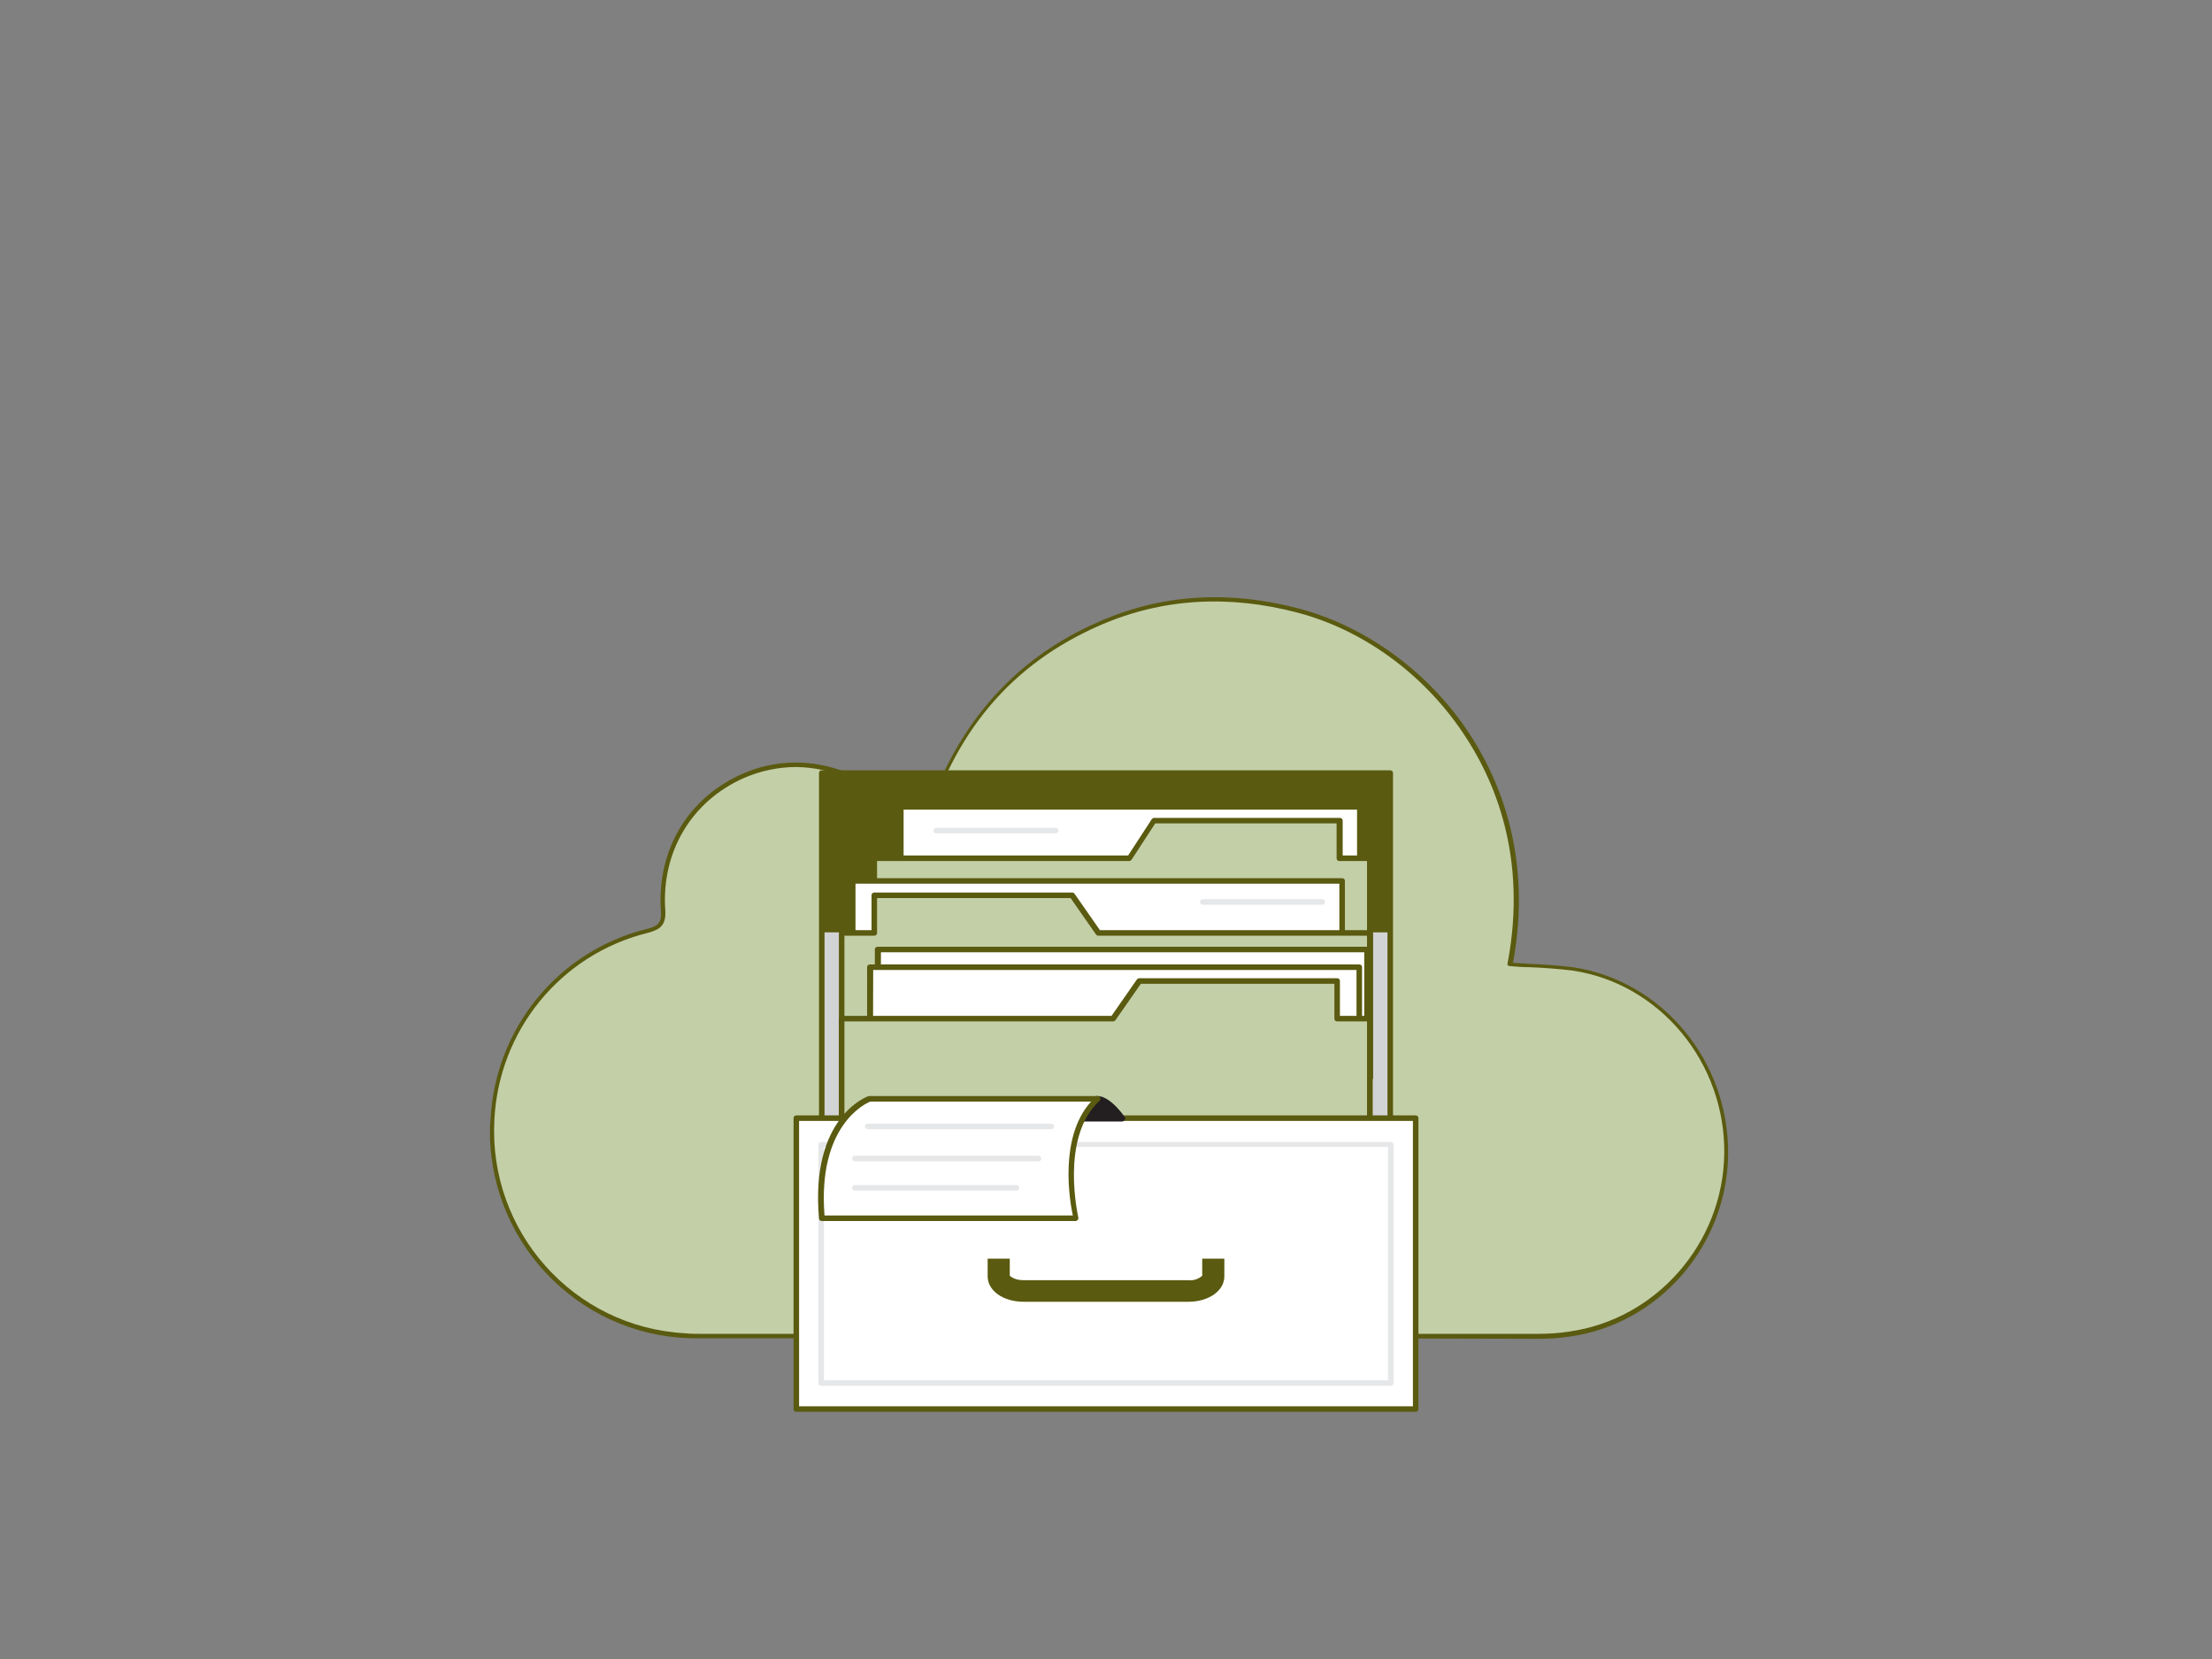 <?xml version="1.0" encoding="utf-8"?>
<!-- Generator: Adobe Illustrator 24.3.0, SVG Export Plug-In . SVG Version: 6.00 Build 0)  -->
<svg version="1.1" id="Camada_1" xmlns="http://www.w3.org/2000/svg" xmlns:xlink="http://www.w3.org/1999/xlink" x="0px" y="0px"
	 viewBox="0 0 400 300" style="enable-background:new 0 0 400 300;" xml:space="preserve">
<rect x="0" y="0" width="400" height="300" fill="#808080" stroke="none"/>
<style type="text/css">
	.st0{fill:#C3CFA7;}
	.st1{fill:#5A5A10;}
	.st2{fill:#D1D3D4;}
	.st3{fill:#FFFFFF;}
	.st4{fill:#E6E7E8;}
	.st5{fill:#231F20;}
</style>
<g>
	<path class="st0" d="M166.8,150.8c-1.9-1.9-3.5-3.4-5.1-4.9c-7.4-7.4-18.3-9.6-27.5-5.5c-9.5,4.3-15.1,13.5-14.4,24.2
		c0.2,2.5-0.6,3.2-2.9,3.8c-15.8,3.9-27.3,18.2-28,34.1c-0.8,21.9,15.7,39.1,37.6,39.1c50.4,0,100.9,0,151.4,0
		c1.9,0,3.9-0.1,5.8-0.4c16-2.2,28.2-16.2,28.4-32.5c0.2-16.7-11.7-31.1-27.8-33.5c-3.7-0.6-7.5-0.5-11.3-0.7
		c6.4-33.5-15.8-58-38.2-64c-12.2-3.3-24.2-2.8-35.8,2.2C182.1,119.9,171.9,133.1,166.8,150.8z"/>
	<path class="st1" d="M186,242h-59.4c-20.6,0.4-37.6-16.1-38-36.7c0-0.9,0-1.9,0.1-2.8c0.8-16.5,12.2-30.5,28.2-34.5
		c2.1-0.5,2.8-1.1,2.6-3.4c-0.7-10.8,4.8-20.2,14.6-24.6c9.3-4.2,20.3-2,27.9,5.6c1,1,2.1,2,3.3,3.2l1.4,1.3
		c5.4-18.2,16.2-30.9,32.3-37.8c11.3-4.9,23.4-5.6,36.1-2.2c11.8,3.2,22.8,11.1,30.1,21.8c5.8,8.5,12,22.8,8.4,42.2
		c1,0.1,2.1,0.1,3.1,0.2c2.6,0.1,5.2,0.3,7.7,0.6c16.2,2.4,28.3,17,28.1,33.9c-0.2,16.5-12.6,30.7-28.7,32.9
		c-1.9,0.3-3.9,0.4-5.8,0.4C248.3,242,217.3,242,186,242z M144,138.7c-3.3,0-6.5,0.7-9.5,2c-9.5,4.2-14.9,13.4-14.2,23.8
		c0.2,2.8-0.9,3.6-3.2,4.2c-15.7,3.9-26.9,17.6-27.7,33.8c-1.1,20.2,14.3,37.5,34.5,38.6c0.9,0.1,1.8,0.1,2.7,0.1
		c50.9,0,102.8,0,151.4,0c1.9,0,3.8-0.1,5.7-0.4c15.8-2.2,27.9-16,28.1-32.2c0.2-16.5-11.7-30.8-27.5-33.1c-2.5-0.3-5.1-0.5-7.7-0.6
		c-1.2,0-2.4-0.1-3.6-0.2c-0.1,0-0.2-0.1-0.3-0.1c-0.1-0.1-0.1-0.2-0.1-0.3c3.7-19.4-2.4-33.5-8.2-42c-7.2-10.6-18-18.4-29.7-21.5
		c-12.5-3.3-24.5-2.6-35.6,2.2c-16.2,7-26.7,19.4-32,37.9c0,0.1-0.1,0.2-0.3,0.3c-0.1,0-0.3,0-0.4-0.1l-1.8-1.7
		c-1.2-1.1-2.2-2.1-3.3-3.2C156.8,141.5,150.5,138.8,144,138.7L144,138.7z"/>
</g>
<rect x="148.6" y="168" class="st2" width="102.8" height="55.8"/>
<path class="st1" d="M251.4,224.4H148.6c-0.3,0-0.5-0.2-0.5-0.5V168c0-0.3,0.2-0.5,0.5-0.5h102.8c0.3,0,0.5,0.2,0.5,0.5v55.8
	C251.9,224.1,251.7,224.3,251.4,224.4C251.4,224.3,251.4,224.4,251.4,224.4z M149.1,223.4h101.8v-54.8H149.1L149.1,223.4z"/>
<rect x="148.6" y="139.8" class="st1" width="102.8" height="27.9"/>
<path class="st1" d="M251.4,168.2H148.6c-0.3,0-0.5-0.2-0.5-0.5v-27.9c0-0.3,0.2-0.5,0.5-0.5h102.8c0.3,0,0.5,0.2,0.5,0.5v27.9
	C251.9,168,251.7,168.2,251.4,168.2z M149.1,167.2h101.8v-26.9H149.1L149.1,167.2z"/>
<rect x="162.9" y="145.9" class="st3" width="83" height="39.9"/>
<path class="st1" d="M245.9,186.3h-83c-0.3,0-0.5-0.2-0.5-0.5v-39.9c0-0.3,0.2-0.5,0.5-0.5h83c0.3,0,0.5,0.2,0.5,0.5v39.9
	C246.4,186.1,246.2,186.3,245.9,186.3L245.9,186.3z M163.4,185.3h82v-38.9h-82V185.3z"/>
<polygon class="st0" points="242.2,155.2 242.2,148.4 208.7,148.4 204.2,155.2 158.1,155.2 158.1,194.9 247.7,194.9 247.7,155.2 "/>
<path class="st1" d="M247.7,195.4h-89.6c-0.3,0-0.5-0.2-0.5-0.5v-39.7c0-0.3,0.2-0.5,0.5-0.5H204l4.3-6.6c0.1-0.1,0.2-0.2,0.4-0.2
	h33.6c0.3,0,0.5,0.2,0.5,0.5v6.3h5c0.3,0,0.5,0.2,0.5,0.5v39.7C248.3,195.1,248.1,195.4,247.7,195.4
	C247.8,195.4,247.8,195.4,247.7,195.4z M158.6,194.4h88.6v-38.7h-5c-0.3,0-0.5-0.2-0.5-0.5v-6.3h-32.8l-4.3,6.6
	c-0.1,0.1-0.2,0.2-0.4,0.2h-45.6V194.4z"/>
<rect x="154.2" y="159.3" class="st3" width="88.5" height="39.9"/>
<path class="st1" d="M242.7,199.7h-88.5c-0.3,0-0.5-0.2-0.5-0.5v-39.9c0-0.3,0.2-0.5,0.5-0.5h88.5c0.3,0,0.5,0.2,0.5,0.5v39.9
	C243.2,199.5,243,199.7,242.7,199.7z M154.7,198.7h87.5v-38.9h-87.5L154.7,198.7z"/>
<polygon class="st0" points="158.1,168.6 158.1,161.8 193.9,161.8 198.6,168.6 247.7,168.6 247.7,208.2 152.3,208.2 152.3,168.6 "/>
<path class="st1" d="M247.7,208.8h-95.5c-0.3,0-0.5-0.2-0.5-0.5v-39.6c0-0.3,0.2-0.5,0.5-0.5h5.4v-6.3c0-0.3,0.2-0.5,0.5-0.5h35.8
	c0.2,0,0.3,0.1,0.4,0.2l4.6,6.6h48.8c0.3,0,0.5,0.2,0.5,0.5v39.7C248.2,208.5,248,208.7,247.7,208.8z M152.7,207.8h94.5v-38.6h-48.6
	c-0.2,0-0.3-0.1-0.4-0.2l-4.6-6.6h-35v6.3c0,0.3-0.2,0.5-0.5,0.5h-5.4L152.7,207.8z"/>
<rect x="158.7" y="171.6" class="st3" width="88.5" height="39.9"/>
<path class="st1" d="M247.2,212.1h-88.5c-0.3,0-0.5-0.2-0.5-0.5v-39.9c0-0.3,0.2-0.5,0.5-0.5h88.5c0.3,0,0.5,0.2,0.5,0.5v39.9
	C247.7,211.8,247.4,212.1,247.2,212.1z M159.2,211.1h87.5v-38.9h-87.4L159.2,211.1z"/>
<rect x="157.3" y="174.9" class="st3" width="88.5" height="39.9"/>
<path class="st1" d="M245.8,215.3h-88.5c-0.3,0-0.5-0.2-0.5-0.5v-39.9c0-0.3,0.2-0.5,0.5-0.5h88.5c0.3,0,0.5,0.2,0.5,0.5v39.9
	C246.3,215.1,246,215.3,245.8,215.3L245.8,215.3z M157.8,214.3h87.5v-38.9h-87.4L157.8,214.3z"/>
<polygon class="st0" points="241.9,184.2 241.9,177.4 206.1,177.4 201.4,184.2 152.3,184.2 152.3,223.9 247.7,223.9 247.7,184.2 "/>
<path class="st1" d="M247.7,224.4h-95.5c-0.3,0-0.5-0.2-0.5-0.5v-39.7c0-0.3,0.2-0.5,0.5-0.5h48.8l4.6-6.6c0.1-0.1,0.2-0.2,0.4-0.2
	h35.8c0.3,0,0.5,0.2,0.5,0.5v6.3h5.4c0.3,0,0.5,0.2,0.5,0.5v39.6C248.2,224.1,248,224.3,247.7,224.4L247.7,224.4z M152.7,223.4h94.5
	v-38.7h-5.4c-0.3,0-0.5-0.2-0.5-0.5v-6.3h-35l-4.6,6.6c-0.1,0.1-0.2,0.2-0.4,0.2h-48.6L152.7,223.4z"/>
<rect x="144" y="202.2" class="st3" width="112" height="52.6"/>
<path class="st1" d="M256,255.3H144c-0.3,0-0.5-0.2-0.5-0.5v-52.6c0-0.3,0.2-0.5,0.5-0.5h112c0.3,0,0.5,0.2,0.5,0.5v52.6
	C256.5,255.1,256.3,255.3,256,255.3z M144.5,254.3h111v-51.6h-111V254.3z"/>
<path class="st4" d="M251.5,250.6h-103c-0.3,0-0.5-0.2-0.5-0.5V207c0-0.3,0.2-0.5,0.5-0.5h103c0.3,0,0.5,0.2,0.5,0.5v43.2
	C252,250.4,251.7,250.6,251.5,250.6z M149,249.6h102v-42.2H149L149,249.6z"/>
<path class="st1" d="M214.9,235.4h-29.8c-3.7,0-6.5-2-6.5-4.6v-3.2h4v3.1c0.7,0.6,1.6,0.8,2.5,0.8h29.8c0.9,0.1,1.8-0.2,2.5-0.8
	v-3.1h4v3.2C221.4,233.4,218.6,235.4,214.9,235.4z"/>
<path class="st5" d="M198.5,198.6c0,0,1.7-0.3,4.5,3.6h-15.1C187.8,202.2,193.2,200.4,198.5,198.6z"/>
<path class="st5" d="M202.9,202.8h-15.1c-0.2,0-0.5-0.2-0.5-0.4c0-0.2,0.1-0.5,0.3-0.6c0.1,0,5.4-1.9,10.7-3.6h0.1
	c0.2,0,2.1-0.2,5,3.8c0.1,0.2,0.1,0.4,0,0.5C203.3,202.7,203.1,202.8,202.9,202.8z M190.8,201.8h11.2c-1.9-2.4-3.2-2.6-3.4-2.6
	C195.7,200.1,192.8,201.1,190.8,201.8z"/>
<path class="st3" d="M198.5,198.6h-41.2c0,0-10.3,3.6-8.7,21.6h46C194.6,220.2,190.9,205.5,198.5,198.6z"/>
<path class="st1" d="M194.6,220.8h-46c-0.3,0-0.5-0.2-0.5-0.5c-1.6-18.2,8.6-22,9-22.1c0.1,0,0.1,0,0.2,0h41.2
	c0.3,0,0.5,0.2,0.5,0.5c0,0.1-0.1,0.3-0.2,0.4c-7.2,6.6-3.8,21-3.8,21.1c0,0.1,0,0.3-0.1,0.4C194.8,220.7,194.7,220.7,194.6,220.8z
	 M149.1,219.8h44.9c-0.6-2.8-2.5-14.2,3.3-20.6h-39.9C156.5,199.5,147.8,203.6,149.1,219.8z"/>
<path class="st4" d="M183.8,215.3h-29.2c-0.3,0-0.5-0.2-0.5-0.5c0-0.3,0.2-0.5,0.5-0.5h29.2c0.3,0,0.5,0.2,0.5,0.5
	S184.1,215.3,183.8,215.3z"/>
<path class="st4" d="M187.8,210h-33.2c-0.3,0-0.5-0.2-0.5-0.5c0-0.3,0.2-0.5,0.5-0.5h33.2c0.3,0,0.5,0.2,0.5,0.5
	C188.3,209.8,188.1,210,187.8,210z"/>
<path class="st4" d="M190.1,204.2h-33.2c-0.3,0-0.5-0.2-0.5-0.5s0.2-0.5,0.5-0.5h33.2c0.3,0,0.5,0.2,0.5,0.5
	S190.3,204.2,190.1,204.2z"/>
<path class="st4" d="M239.1,163.6h-21.6c-0.3,0-0.5-0.2-0.5-0.5s0.2-0.5,0.5-0.5h21.6c0.3,0,0.5,0.2,0.5,0.5
	C239.6,163.3,239.4,163.6,239.1,163.6z"/>
<path class="st4" d="M190.9,150.7h-21.6c-0.3,0-0.5-0.2-0.5-0.5s0.2-0.5,0.5-0.5h21.6c0.3,0,0.5,0.2,0.5,0.5
	S191.1,150.7,190.9,150.7z"/>
</svg>
